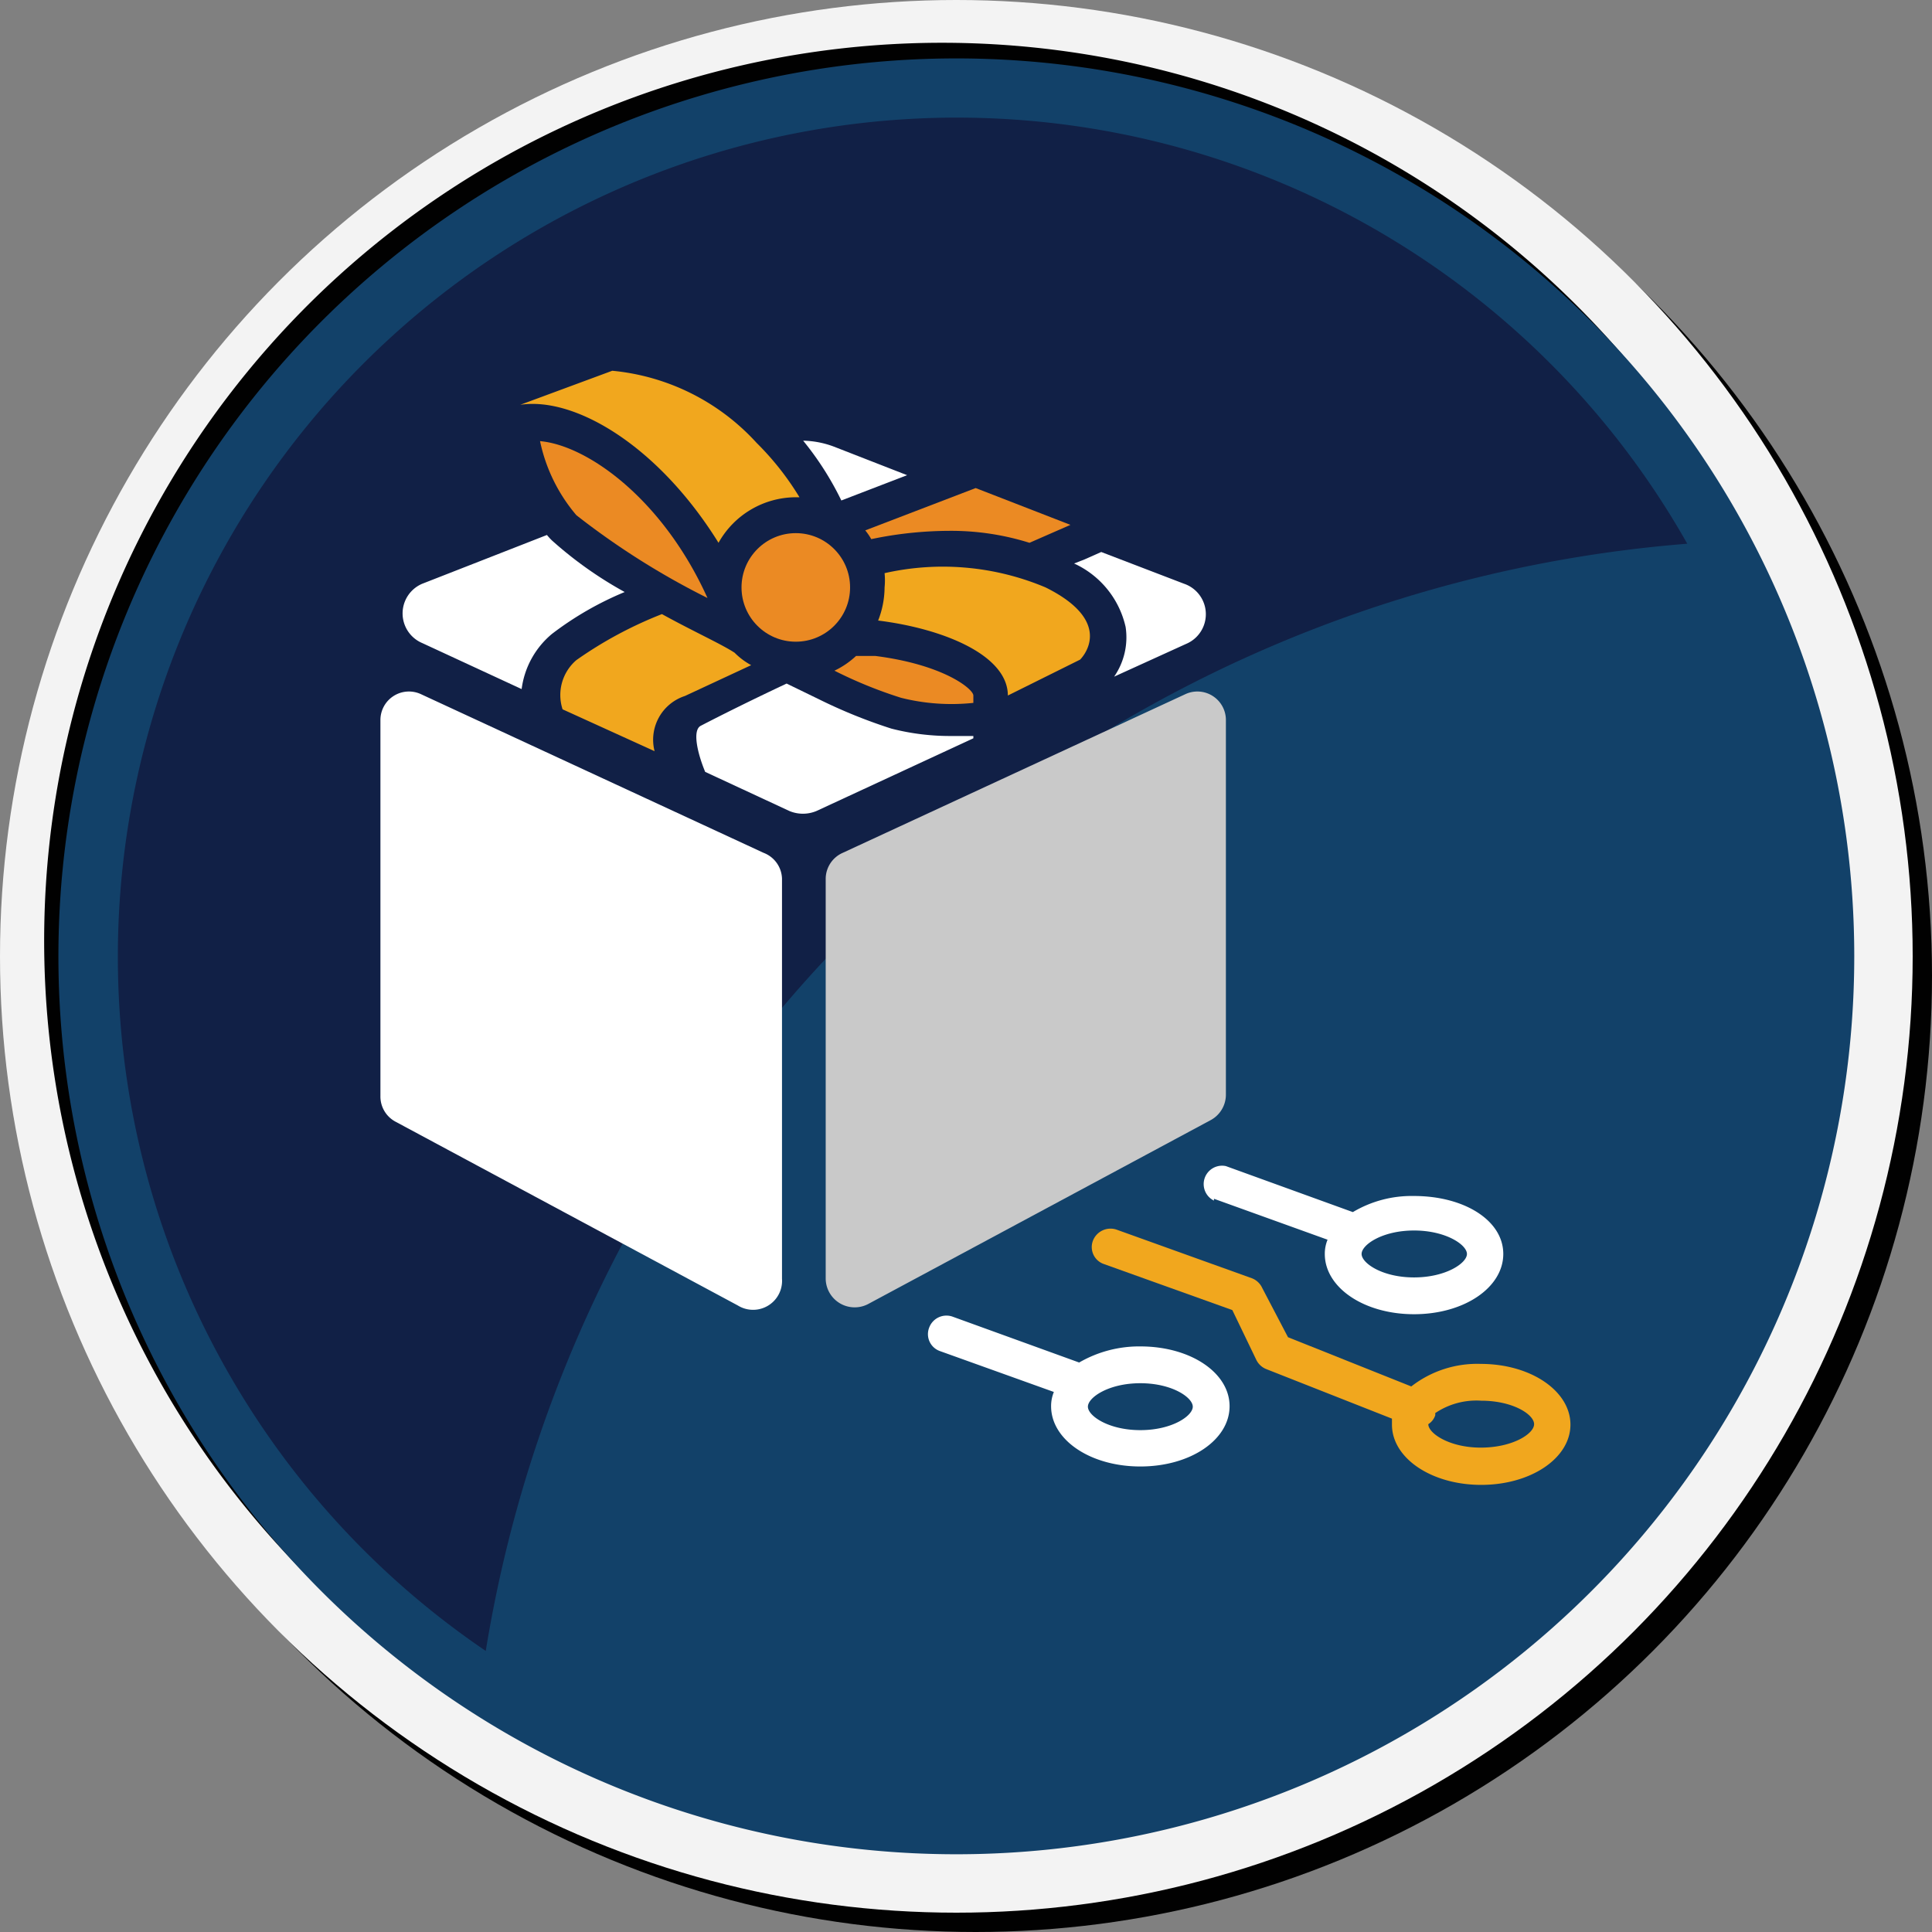 <svg xmlns="http://www.w3.org/2000/svg" viewBox="0 0 42 42"><rect x="0" y="0" width="42" height="42" fill="#808080" stroke="none"/><circle cx="21.21" cy="21.21" r="20.79" style="fill:#010101"/><circle cx="20.79" cy="20.79" r="20.79" style="fill:#f3f3f3"/><path d="M40,20.44A19.52,19.52,0,1,1,20.46.93,19.52,19.52,0,0,1,40,20.44Z" style="fill:#010101"/><path d="M40.31,20.78A19.52,19.52,0,1,1,20.8,1.27,19.52,19.52,0,0,1,40.31,20.78Z" style="fill:#124169"/><path d="M36.68,11.82A18.24,18.24,0,1,0,10.56,35.89,28.77,28.77,0,0,1,36.68,11.82Z" style="fill:#112046"/><path d="M16.6,18.54,9.15,15.09a.62.62,0,0,0-.88.57v8.17a.62.62,0,0,0,.32.55l7.45,4A.63.63,0,0,0,17,27.8V19.1A.62.62,0,0,0,16.6,18.54Z" style="fill:#fff"/><path d="M25.77,15.09l-7.45,3.45a.62.62,0,0,0-.37.56v8.7a.63.63,0,0,0,.92.55l7.45-4a.63.63,0,0,0,.33-.55V15.66A.62.62,0,0,0,25.77,15.09Z" style="fill:#c9c9c9"/><polygon points="10.33 9.61 10.33 9.61 10.33 9.61 10.33 9.61" style="fill:#f1a71e"/><path d="M18.29,10.88l1.43-.55-1.59-.62a2,2,0,0,0-.67-.13A6.63,6.63,0,0,1,18.29,10.88Z" style="fill:#fff"/><path d="M11.74,9.59a3.63,3.63,0,0,0,.79,1.61A16.73,16.73,0,0,0,15.38,13C14.41,10.85,12.77,9.68,11.74,9.59Z" style="fill:#eb8a23"/><path d="M12,11.75a1.31,1.31,0,0,1-.11-.12L9.18,12.69a.7.7,0,0,0,0,1.29l2.16,1A1.87,1.87,0,0,1,12,13.78a7,7,0,0,1,1.58-.91A8.5,8.5,0,0,1,12,11.75Z" style="fill:#fff"/><path d="M21.16,15.12c0-.14-.64-.67-2.13-.86l-.42,0a1.86,1.86,0,0,1-.47.32,9.63,9.63,0,0,0,1.45.59,4.5,4.5,0,0,0,1.57.11Z" style="fill:#eb8a23"/><polygon points="15.82 15.05 15.82 15.05 15.82 15.05 15.82 15.05" style="fill:#f1a71e"/><path d="M20.67,16a5.12,5.12,0,0,1-1.29-.16,11.31,11.31,0,0,1-1.58-.64l-.7-.34c-.68.32-1.33.64-1.87.92-.18.1-.07.59.1,1l1.83.85a.76.76,0,0,0,.59,0l3.41-1.58V16Z" style="fill:#fff"/><path d="M25.74,12.69,23.94,12l-.36.16-.23.09a2,2,0,0,1,1.12,1.38,1.5,1.5,0,0,1-.25,1.08L25.78,14A.7.7,0,0,0,25.74,12.69Z" style="fill:#fff"/><path d="M19.09,11.69a8.36,8.36,0,0,1,1.54-.15,5.69,5.69,0,0,1,1.75.26l.89-.39-2.06-.8-2.4.92a1.27,1.27,0,0,1,.13.19Z" style="fill:#eb8a23"/><path d="M22.73,12.77a5.75,5.75,0,0,0-3.5-.31,1.55,1.55,0,0,1,0,.31,2,2,0,0,1-.14.72c1.44.18,2.82.76,2.82,1.63l1.57-.78S24.3,13.55,22.73,12.77Z" style="fill:#f1a71e"/><path d="M14.39,13.35a8.77,8.77,0,0,0-1.86,1,1,1,0,0,0-.3,1.07l2,.91a1,1,0,0,1,.66-1.2l1.44-.67a1.54,1.54,0,0,1-.36-.27C15.68,14,15.06,13.72,14.39,13.35Z" style="fill:#f1a71e"/><path d="M17.3,10.81h.08a6.12,6.12,0,0,0-.93-1.18,4.86,4.86,0,0,0-3.14-1.57l-2,.74c1.19-.18,3,.89,4.31,3A1.93,1.93,0,0,1,17.3,10.81Z" style="fill:#f1a71e"/><circle cx="17.3" cy="12.77" r="1.18" style="fill:#eb8a23"/><path d="M26.39,26.06l2.47.89a.81.81,0,0,0-.06.31c0,.73.85,1.31,1.94,1.31s1.94-.58,1.94-1.31S31.83,26,30.74,26a2.5,2.5,0,0,0-1.33.35l-2.76-1a.4.4,0,0,0-.26.75Zm5.5,1.2c0,.2-.46.51-1.15.51s-1.14-.31-1.14-.51.45-.51,1.14-.51S31.89,27.06,31.89,27.26Z" style="fill:#fff"/><path d="M24.79,29.27a2.6,2.6,0,0,0-1.33.35l-2.76-1a.4.4,0,0,0-.5.24.39.39,0,0,0,.23.51l2.48.89a.81.81,0,0,0-.06.31c0,.73.85,1.31,1.94,1.31s1.94-.58,1.94-1.31S25.88,29.27,24.79,29.27Zm0,1.82c-.69,0-1.14-.31-1.14-.51s.45-.51,1.14-.51,1.14.31,1.14.51S25.48,31.09,24.79,31.09Z" style="fill:#fff"/><path d="M32.19,29.65a2.33,2.33,0,0,0-1.51.49L28,29.07,27.44,28a.41.41,0,0,0-.22-.21l-2.95-1.06a.41.41,0,0,0-.51.24.39.39,0,0,0,.24.51l2.79,1,.52,1.08a.41.41,0,0,0,.21.2l2.74,1.08s0,.09,0,.13c0,.73.86,1.31,1.94,1.31s1.94-.58,1.94-1.31S33.28,29.65,32.19,29.65Zm0,1.82c-.68,0-1.14-.31-1.14-.51a.36.36,0,0,0,.15-.19.17.17,0,0,0,0-.05,1.6,1.6,0,0,1,1-.27c.69,0,1.15.3,1.15.51S32.88,31.47,32.19,31.47Z" style="fill:#f1a71e"/></svg>